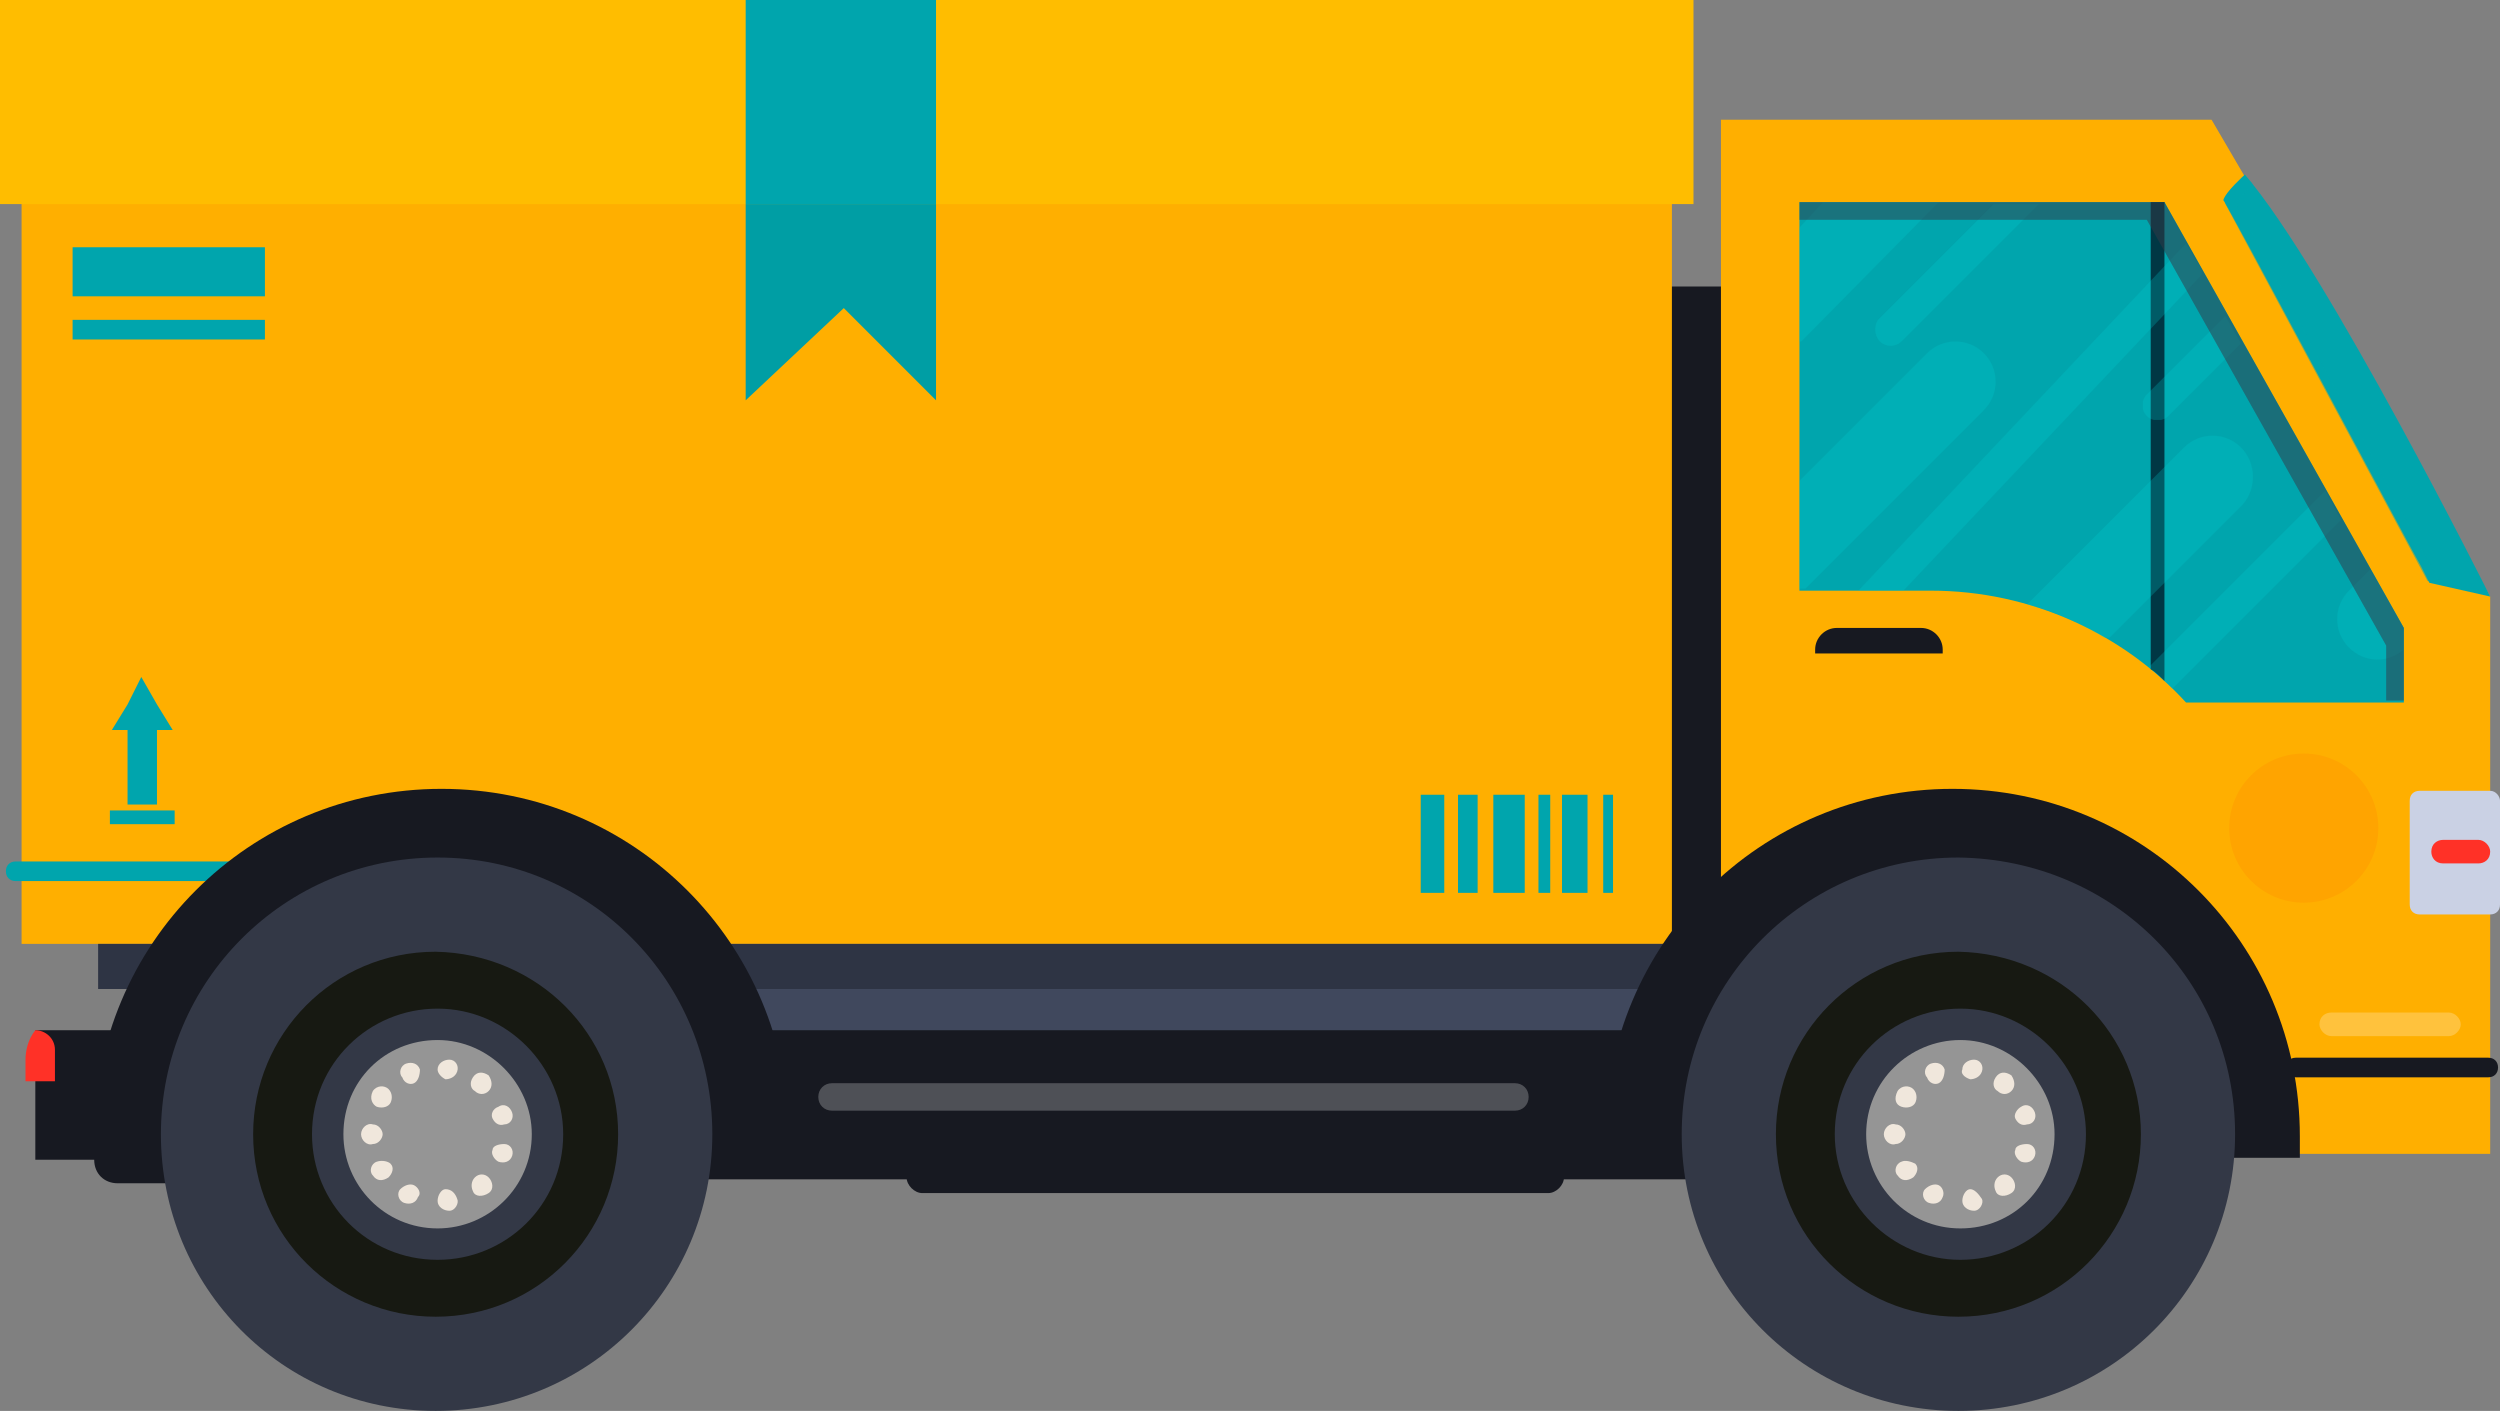 <?xml version="1.0" encoding="utf-8"?>
<!-- Generator: Adobe Illustrator 19.0.0, SVG Export Plug-In . SVG Version: 6.00 Build 0)  -->
<svg version="1.1" id="Capa_1" xmlns="http://www.w3.org/2000/svg" xmlns:xlink="http://www.w3.org/1999/xlink" x="0px" y="0px"
	 viewBox="0 0 127.4 71.9" style="enable-background:new 0 0 127.4 71.9;" xml:space="preserve">
<rect x="0" y="0" width="127.4" height="71.9" fill="#808080" stroke="none"/>
<style type="text/css">
	.st0{fill:#171921;}
	.st1{fill:#FFAF00;}
	.st2{fill:#40485D;}
	.st3{fill:#2E3444;}
	.st4{fill:#00A5AD;}
	.st5{opacity:0.51;}
	.st6{clip-path:url(#XMLID_80_);fill:#00A5AD;}
	.st7{fill:#003744;}
	.st8{fill:#FF3127;}
	.st9{fill:#FFA400;}
	.st10{opacity:0.24;}
	.st11{clip-path:url(#XMLID_81_);fill:#FFFFFF;}
	.st12{clip-path:url(#XMLID_82_);fill:#FFFFFF;}
	.st13{clip-path:url(#XMLID_83_);fill:#00CCCF;}
	.st14{clip-path:url(#XMLID_84_);fill:#00CCCF;}
	.st15{clip-path:url(#XMLID_85_);fill:#00CCCF;}
	.st16{clip-path:url(#XMLID_86_);fill:#00CCCF;}
	.st17{clip-path:url(#XMLID_87_);fill:#00CCCF;}
	.st18{clip-path:url(#XMLID_88_);fill:#00CCCF;}
	.st19{clip-path:url(#XMLID_89_);fill:#00CCCF;}
	.st20{clip-path:url(#XMLID_90_);fill:#00CCCF;}
	.st21{clip-path:url(#XMLID_91_);fill:#333846;}
	.st22{fill:#CAD1E4;}
	.st23{fill:#333846;}
	.st24{fill:#171912;}
	.st25{fill:#959595;}
	.st26{fill:#F0E7DC;}
	.st27{fill:#FFBD00;}
	.st28{fill:#009EA4;}
</style>
<g id="XMLID_156_">
	<rect id="XMLID_269_" x="84.7" y="14.6" class="st0" width="3.5" height="39.6"/>
	<rect id="XMLID_268_" x="1.1" y="0.3" class="st1" width="84.1" height="47.8"/>
	<rect id="XMLID_267_" x="7.1" y="48.7" class="st2" width="95.3" height="4.3"/>
	<rect id="XMLID_266_" x="1.8" y="52.5" class="st0" width="100.7" height="6.6"/>
	<rect id="XMLID_265_" x="5" y="48.1" class="st3" width="97.5" height="2.3"/>
	<polygon id="XMLID_264_" class="st1" points="87.7,58.8 126.9,58.8 126.9,30.4 112.7,6.1 87.7,6.1 	"/>
	<path id="XMLID_263_" class="st0" d="M117.2,59c0-0.4,0-0.8,0-1.1c0-9.8-7.9-17.7-17.7-17.7c-9.8,0-17.7,7.9-17.7,17.7
		c0,0.4,0,0.8,0,1.1H117.2z"/>
	<path id="XMLID_262_" class="st4" d="M111.4,35.8h11.1V32l-12.2-21.7H91.7v19.8c0,0,4.3,0,6.7,0C103.5,30.1,108.2,32.3,111.4,35.8"
		/>
	<path id="XMLID_261_" class="st4" d="M123.4,28.9c0,0,0.4,0.8,0.4,0.8l3.1,0.7c0,0-8.3-16.6-12.5-21.5c0,0-1,0.9-1.1,1.3
		C113.4,10.2,123.3,28.8,123.4,28.9"/>
	<g id="XMLID_257_" class="st5">
		<g id="XMLID_258_">
			<defs>
				<rect id="XMLID_259_" x="113.4" y="8.9" width="11" height="20.9"/>
			</defs>
			<clipPath id="XMLID_80_">
				<use xlink:href="#XMLID_259_"  style="overflow:visible;"/>
			</clipPath>
			<path id="XMLID_260_" class="st6" d="M124.4,29.8c0,0-10.4-19.3-10.4-19.3c0-0.3,0.5-0.8,0.8-1.1c-0.1-0.2-0.3-0.3-0.4-0.5
				c0,0-1,0.9-1.1,1.3c0,0,10.4,19.4,10.4,19.4L124.4,29.8z"/>
		</g>
	</g>
	<path id="XMLID_256_" class="st0" d="M99,33.3c0-0.1,0-0.1,0-0.2c0-0.6-0.5-1.1-1.1-1.1h-4.3c-0.6,0-1.1,0.5-1.1,1.1
		c0,0.1,0,0.1,0,0.2H99z"/>
	<path id="XMLID_255_" class="st0" d="M24.2,59.1c0,0.7-0.5,1.2-1.2,1.2h-17c-0.7,0-1.2-0.5-1.2-1.2c0-0.7,0.5-1.2,1.2-1.2h17
		C23.7,57.9,24.2,58.4,24.2,59.1"/>
	<path id="XMLID_254_" class="st0" d="M113,59.1c0,0.7-0.5,1.2-1.2,1.2h-17c-0.7,0-1.2-0.5-1.2-1.2c0-0.7,0.5-1.2,1.2-1.2h17
		C112.4,57.9,113,58.4,113,59.1"/>
	<path id="XMLID_253_" class="st0" d="M89.3,59c0,0.6-0.5,1.1-1.1,1.1H35.3c-0.6,0-1.1-0.5-1.1-1.1c0-0.6,0.5-1.1,1.1-1.1h52.9
		C88.8,57.9,89.3,58.4,89.3,59"/>
	<path id="XMLID_252_" class="st0" d="M79.7,60c0,0.4-0.4,0.8-0.8,0.8H47c-0.4,0-0.8-0.4-0.8-0.8c0-0.4,0.4-0.8,0.8-0.8h31.9
		C79.3,59.2,79.7,59.5,79.7,60"/>
	<path id="XMLID_251_" class="st7" d="M110.3,34.7l0-24.4l-0.7,0l0,23.8C109.8,34.2,110.1,34.5,110.3,34.7"/>
	<path id="XMLID_250_" class="st8" d="M2.8,55.1v-1.6c0-0.6-0.5-1-1-1c-0.4,0.5-0.5,1.1-0.5,1.5v1.1H2.8z"/>
	<path id="XMLID_249_" class="st4" d="M16.2,44.4c0,0.3-0.2,0.5-0.5,0.5H0.8c-0.3,0-0.5-0.2-0.5-0.5c0-0.3,0.2-0.5,0.5-0.5h14.9
		C16,44,16.2,44.2,16.2,44.4"/>
	<path id="XMLID_248_" class="st0" d="M127.3,54.4c0,0.3-0.2,0.5-0.5,0.5H117c-0.3,0-0.5-0.2-0.5-0.5c0-0.3,0.2-0.5,0.5-0.5h9.8
		C127.1,53.9,127.3,54.1,127.3,54.4"/>
	<path id="XMLID_247_" class="st9" d="M121.2,42.2c0,2.1-1.7,3.8-3.8,3.8c-2.1,0-3.8-1.7-3.8-3.8c0-2.1,1.7-3.8,3.8-3.8
		C119.5,38.4,121.2,40.1,121.2,42.2"/>
	<g id="XMLID_243_" class="st10">
		<g id="XMLID_244_">
			<defs>
				<rect id="XMLID_245_" x="41.7" y="55.2" width="36.2" height="1.4"/>
			</defs>
			<clipPath id="XMLID_81_">
				<use xlink:href="#XMLID_245_"  style="overflow:visible;"/>
			</clipPath>
			<path id="XMLID_246_" class="st11" d="M77.9,55.9c0,0.4-0.3,0.7-0.7,0.7H42.4c-0.4,0-0.7-0.3-0.7-0.7c0-0.4,0.3-0.7,0.7-0.7h34.8
				C77.6,55.2,77.9,55.5,77.9,55.9"/>
		</g>
	</g>
	<g id="XMLID_239_" class="st10">
		<g id="XMLID_240_">
			<defs>
				<rect id="XMLID_241_" x="118.2" y="51.6" width="7.2" height="1.2"/>
			</defs>
			<clipPath id="XMLID_82_">
				<use xlink:href="#XMLID_241_"  style="overflow:visible;"/>
			</clipPath>
			<path id="XMLID_242_" class="st12" d="M118.2,52.2c0,0.3,0.3,0.6,0.6,0.6h6c0.3,0,0.6-0.3,0.6-0.6c0-0.3-0.3-0.6-0.6-0.6h-6
				C118.5,51.6,118.2,51.8,118.2,52.2"/>
		</g>
	</g>
	<g id="XMLID_235_" class="st10">
		<g id="XMLID_236_">
			<defs>
				<rect id="XMLID_237_" x="95.6" y="10.3" width="8.4" height="7.3"/>
			</defs>
			<clipPath id="XMLID_83_">
				<use xlink:href="#XMLID_237_"  style="overflow:visible;"/>
			</clipPath>
			<path id="XMLID_238_" class="st13" d="M95.8,17.4c0.3,0.3,0.8,0.3,1.1,0l7-7h-2.3l-5.9,5.9C95.5,16.6,95.5,17.1,95.8,17.4"/>
		</g>
	</g>
	<g id="XMLID_231_" class="st10">
		<g id="XMLID_232_">
			<defs>
				<rect id="XMLID_233_" x="94.7" y="12.4" width="17.5" height="17.7"/>
			</defs>
			<clipPath id="XMLID_84_">
				<use xlink:href="#XMLID_233_"  style="overflow:visible;"/>
			</clipPath>
			<path id="XMLID_234_" class="st14" d="M111.4,12.4L94.7,30.1c0.7,0,1.5,0,2.3,0l15.3-16.2L111.4,12.4z"/>
		</g>
	</g>
	<g id="XMLID_227_" class="st10">
		<g id="XMLID_228_">
			<defs>
				<rect id="XMLID_229_" x="91.7" y="10.3" width="7.1" height="7.1"/>
			</defs>
			<clipPath id="XMLID_85_">
				<use xlink:href="#XMLID_229_"  style="overflow:visible;"/>
			</clipPath>
			<polygon id="XMLID_230_" class="st15" points="92.9,10.3 91.7,11.6 91.7,17.5 98.8,10.3 			"/>
		</g>
	</g>
	<g id="XMLID_223_" class="st10">
		<g id="XMLID_224_">
			<defs>
				<rect id="XMLID_225_" x="109.2" y="16" width="5.1" height="5.4"/>
			</defs>
			<clipPath id="XMLID_86_">
				<use xlink:href="#XMLID_225_"  style="overflow:visible;"/>
			</clipPath>
			<path id="XMLID_226_" class="st16" d="M109.4,21.2c0.3,0.3,0.8,0.3,1.1,0l3.7-3.7l-0.8-1.4l-4,4
				C109.1,20.4,109.1,20.9,109.4,21.2"/>
		</g>
	</g>
	<g id="XMLID_219_" class="st10">
		<g id="XMLID_220_">
			<defs>
				<rect id="XMLID_221_" x="109.5" y="25" width="9.8" height="10.1"/>
			</defs>
			<clipPath id="XMLID_87_">
				<use xlink:href="#XMLID_221_"  style="overflow:visible;"/>
			</clipPath>
			<path id="XMLID_222_" class="st17" d="M118.5,25l-9,9c0.4,0.3,0.8,0.7,1.2,1.1l8.6-8.6L118.5,25z"/>
		</g>
	</g>
	<g id="XMLID_215_" class="st10">
		<g id="XMLID_216_">
			<defs>
				<rect id="XMLID_217_" x="103.3" y="22.1" width="11.6" height="10.4"/>
			</defs>
			<clipPath id="XMLID_88_">
				<use xlink:href="#XMLID_217_"  style="overflow:visible;"/>
			</clipPath>
			<path id="XMLID_218_" class="st18" d="M114.2,22.8c-0.8-0.8-2.1-0.8-2.9,0l-8,8c1.5,0.4,2.8,1,4.1,1.8l6.9-6.9
				C115,24.9,115,23.6,114.2,22.8"/>
		</g>
	</g>
	<g id="XMLID_211_" class="st10">
		<g id="XMLID_212_">
			<defs>
				<rect id="XMLID_213_" x="91.7" y="17.3" width="10.1" height="12.7"/>
			</defs>
			<clipPath id="XMLID_89_">
				<use xlink:href="#XMLID_213_"  style="overflow:visible;"/>
			</clipPath>
			<path id="XMLID_214_" class="st19" d="M101.1,20.9c0.8-0.8,0.8-2.1,0-2.9c-0.8-0.8-2.1-0.8-2.9,0l-6.5,6.5V30H92L101.1,20.9z"/>
		</g>
	</g>
	<g id="XMLID_207_" class="st10">
		<g id="XMLID_208_">
			<defs>
				<rect id="XMLID_209_" x="119.1" y="29" width="3.4" height="4.7"/>
			</defs>
			<clipPath id="XMLID_90_">
				<use xlink:href="#XMLID_209_"  style="overflow:visible;"/>
			</clipPath>
			<path id="XMLID_210_" class="st20" d="M120.8,29l-1.1,1.1c-0.8,0.8-0.8,2.1,0,2.9c0.8,0.8,2,0.8,2.8,0.1V32L120.8,29z"/>
		</g>
	</g>
	<g id="XMLID_203_" class="st5">
		<g id="XMLID_204_">
			<defs>
				<rect id="XMLID_205_" x="91.7" y="10.3" width="30.8" height="25.4"/>
			</defs>
			<clipPath id="XMLID_91_">
				<use xlink:href="#XMLID_205_"  style="overflow:visible;"/>
			</clipPath>
			<polygon id="XMLID_206_" class="st21" points="110.3,10.3 91.7,10.3 91.7,11.2 109.4,11.2 121.6,32.9 121.6,35.8 122.5,35.8 
				122.5,32 			"/>
		</g>
	</g>
	<path id="XMLID_202_" class="st22" d="M126.9,40.3h-1.6h-0.4h-1.6c-0.3,0-0.5,0.2-0.5,0.5v5.3c0,0.3,0.2,0.5,0.5,0.5h1.6h0.4h1.6
		c0.3,0,0.5-0.2,0.5-0.5v-5.3C127.4,40.6,127.2,40.3,126.9,40.3"/>
	<path id="XMLID_201_" class="st8" d="M126.9,43.4c0,0.4-0.3,0.6-0.6,0.6h-1.8c-0.4,0-0.6-0.3-0.6-0.6c0-0.4,0.3-0.6,0.6-0.6h1.8
		C126.6,42.8,126.9,43.1,126.9,43.4"/>
	<path id="XMLID_200_" class="st23" d="M113.9,57.8c0,7.8-6.3,14.1-14.1,14.1c-7.8,0-14.1-6.3-14.1-14.1c0-7.8,6.3-14.1,14.1-14.1
		C107.7,43.8,113.9,50,113.9,57.8"/>
	<path id="XMLID_199_" class="st24" d="M109.1,57.8c0,5.1-4.1,9.3-9.3,9.3c-5.1,0-9.3-4.1-9.3-9.3c0-5.1,4.1-9.3,9.3-9.3
		C105,48.6,109.1,52.7,109.1,57.8"/>
	<path id="XMLID_198_" class="st23" d="M106.3,57.8c0,3.6-2.9,6.4-6.4,6.4s-6.4-2.9-6.4-6.4c0-3.6,2.9-6.4,6.4-6.4
		S106.3,54.3,106.3,57.8"/>
	<path id="XMLID_197_" class="st25" d="M104.7,57.8c0,2.7-2.1,4.8-4.8,4.8c-2.7,0-4.8-2.2-4.8-4.8c0-2.7,2.2-4.8,4.8-4.8
		C102.5,53,104.7,55.2,104.7,57.8"/>
	<path id="XMLID_196_" class="st26" d="M103.3,58.3c-0.3,0-0.6,0.1-0.6,0.3c-0.1,0.2,0.1,0.5,0.3,0.6c0.3,0.1,0.6,0,0.7-0.3
		C103.8,58.6,103.6,58.3,103.3,58.3"/>
	<path id="XMLID_195_" class="st26" d="M101.8,60c-0.2,0.2-0.2,0.5-0.1,0.7c0.1,0.3,0.5,0.3,0.8,0.1c0.3-0.2,0.2-0.6,0-0.8
		C102.3,59.8,102,59.8,101.8,60"/>
	<path id="XMLID_194_" class="st26" d="M100.4,60.6c-0.2,0-0.4,0.3-0.4,0.6c0,0.3,0.3,0.5,0.6,0.5c0.3,0,0.5-0.4,0.4-0.6
		C100.8,60.8,100.6,60.6,100.4,60.6"/>
	<path id="XMLID_193_" class="st26" d="M98.8,60.4c-0.2-0.1-0.5,0-0.7,0.2c-0.2,0.2-0.1,0.6,0.2,0.7c0.3,0.1,0.6,0,0.7-0.3
		C99.1,60.8,99,60.5,98.8,60.4"/>
	<path id="XMLID_192_" class="st26" d="M96.9,59.2c-0.3,0.1-0.4,0.5-0.2,0.7c0.2,0.3,0.5,0.3,0.8,0.1c0.2-0.2,0.3-0.5,0.1-0.7
		C97.4,59.2,97.1,59.1,96.9,59.2"/>
	<path id="XMLID_191_" class="st26" d="M97.1,57.8c0-0.2-0.2-0.5-0.5-0.5c-0.3-0.1-0.6,0.2-0.6,0.5c0,0.3,0.3,0.6,0.6,0.5
		C96.9,58.3,97.1,58,97.1,57.8"/>
	<path id="XMLID_190_" class="st26" d="M96.9,56.4c0.3,0.1,0.6,0,0.7-0.2c0.1-0.2,0.1-0.5-0.1-0.7c-0.2-0.2-0.6-0.2-0.8,0.1
		C96.5,56,96.6,56.3,96.9,56.4"/>
	<path id="XMLID_189_" class="st26" d="M98.8,55.2c0.2-0.1,0.3-0.4,0.3-0.7c-0.1-0.3-0.4-0.4-0.7-0.3c-0.3,0.1-0.4,0.5-0.2,0.7
		C98.3,55.2,98.6,55.3,98.8,55.2"/>
	<path id="XMLID_188_" class="st26" d="M100.4,55c0.2,0,0.5-0.1,0.6-0.4c0.1-0.3-0.1-0.6-0.4-0.6c-0.3,0-0.6,0.2-0.6,0.5
		C99.9,54.7,100.1,54.9,100.4,55"/>
	<path id="XMLID_187_" class="st26" d="M102.5,55.6c0.2-0.2,0.2-0.5,0-0.8c-0.3-0.2-0.6-0.2-0.8,0.1c-0.2,0.3-0.1,0.6,0.1,0.7
		C102,55.8,102.3,55.8,102.5,55.6"/>
	<path id="XMLID_186_" class="st26" d="M102.7,57c0.1,0.2,0.3,0.4,0.6,0.3c0.3,0,0.5-0.3,0.4-0.6c-0.1-0.3-0.4-0.5-0.7-0.3
		C102.8,56.5,102.6,56.8,102.7,57"/>
	<path id="XMLID_185_" class="st0" d="M40.2,59c0-0.4,0-0.8,0-1.1c0-9.8-7.9-17.7-17.7-17.7S4.8,48.1,4.8,57.9c0,0.4,0,0.8,0,1.1
		H40.2z"/>
	<path id="XMLID_184_" class="st23" d="M36.3,57.8c0,7.8-6.3,14.1-14.1,14.1S8.2,65.6,8.2,57.8c0-7.8,6.3-14.1,14.1-14.1
		S36.3,50,36.3,57.8"/>
	<path id="XMLID_183_" class="st24" d="M31.5,57.8c0,5.1-4.1,9.3-9.3,9.3c-5.1,0-9.3-4.1-9.3-9.3c0-5.1,4.1-9.3,9.3-9.3
		C27.4,48.6,31.5,52.7,31.5,57.8"/>
	<path id="XMLID_182_" class="st23" d="M28.7,57.8c0,3.6-2.9,6.4-6.4,6.4c-3.6,0-6.4-2.9-6.4-6.4c0-3.6,2.9-6.4,6.4-6.4
		C25.8,51.4,28.7,54.3,28.7,57.8"/>
	<path id="XMLID_181_" class="st25" d="M27.1,57.8c0,2.7-2.2,4.8-4.8,4.8c-2.7,0-4.8-2.2-4.8-4.8c0-2.7,2.1-4.8,4.8-4.8
		C24.9,53,27.1,55.2,27.1,57.8"/>
	<path id="XMLID_180_" class="st26" d="M25.7,58.3c-0.3,0-0.6,0.1-0.6,0.3c-0.1,0.2,0.1,0.5,0.3,0.6c0.3,0.1,0.6,0,0.7-0.3
		C26.2,58.6,26,58.3,25.7,58.3"/>
	<path id="XMLID_179_" class="st26" d="M24.2,60c-0.2,0.2-0.2,0.5-0.1,0.7c0.1,0.3,0.5,0.3,0.8,0.1c0.3-0.2,0.2-0.6,0-0.8
		C24.7,59.8,24.4,59.8,24.2,60"/>
	<path id="XMLID_178_" class="st26" d="M22.7,60.6c-0.2,0-0.4,0.3-0.4,0.6c0,0.3,0.3,0.5,0.6,0.5c0.3,0,0.5-0.4,0.4-0.6
		C23.2,60.8,23,60.6,22.7,60.6"/>
	<path id="XMLID_177_" class="st26" d="M21.1,60.4c-0.2-0.1-0.5,0-0.7,0.2c-0.2,0.2-0.1,0.6,0.2,0.7c0.3,0.1,0.6,0,0.7-0.3
		C21.5,60.8,21.3,60.5,21.1,60.4"/>
	<path id="XMLID_176_" class="st26" d="M19.2,59.2c-0.3,0.1-0.4,0.5-0.2,0.7c0.2,0.3,0.5,0.3,0.8,0.1c0.2-0.2,0.3-0.5,0.1-0.7
		C19.8,59.2,19.5,59.1,19.2,59.2"/>
	<path id="XMLID_175_" class="st26" d="M19.5,57.8c0-0.2-0.2-0.5-0.5-0.5c-0.3-0.1-0.6,0.2-0.6,0.5c0,0.3,0.3,0.6,0.6,0.5
		C19.3,58.3,19.5,58,19.5,57.8"/>
	<path id="XMLID_174_" class="st26" d="M19.2,56.4c0.3,0.1,0.6,0,0.7-0.2c0.1-0.2,0.1-0.5-0.1-0.7c-0.2-0.2-0.6-0.2-0.8,0.1
		C18.8,56,19,56.3,19.2,56.4"/>
	<path id="XMLID_173_" class="st26" d="M21.1,55.2c0.2-0.1,0.3-0.4,0.3-0.7c-0.1-0.3-0.4-0.4-0.7-0.3c-0.3,0.1-0.4,0.5-0.2,0.7
		C20.6,55.2,20.9,55.3,21.1,55.2"/>
	<path id="XMLID_172_" class="st26" d="M22.7,55c0.2,0,0.5-0.1,0.6-0.4c0.1-0.3-0.1-0.6-0.4-0.6c-0.3,0-0.6,0.2-0.6,0.5
		C22.3,54.7,22.5,54.9,22.7,55"/>
	<path id="XMLID_171_" class="st26" d="M24.9,55.6c0.2-0.2,0.2-0.5,0-0.8c-0.3-0.2-0.6-0.2-0.8,0.1c-0.2,0.3-0.1,0.6,0.1,0.7
		C24.4,55.8,24.7,55.8,24.9,55.6"/>
	<path id="XMLID_170_" class="st26" d="M25.1,57c0.1,0.2,0.3,0.4,0.6,0.3c0.3,0,0.5-0.3,0.4-0.6c-0.1-0.3-0.4-0.5-0.7-0.3
		C25.1,56.5,25,56.8,25.1,57"/>
	<rect id="XMLID_169_" x="3.7" y="12.6" class="st4" width="9.8" height="2.5"/>
	<rect id="XMLID_168_" x="3.7" y="16.3" class="st4" width="9.8" height="1"/>
	<rect id="XMLID_167_" x="72.4" y="40.5" class="st4" width="1.2" height="5"/>
	<rect id="XMLID_166_" x="74.3" y="40.5" class="st4" width="1" height="5"/>
	<rect id="XMLID_165_" x="76.1" y="40.5" class="st4" width="1.6" height="5"/>
	<rect id="XMLID_164_" x="78.4" y="40.5" class="st4" width="0.6" height="5"/>
	<rect id="XMLID_163_" x="79.6" y="40.5" class="st4" width="1.3" height="5"/>
	<rect id="XMLID_162_" x="81.7" y="40.5" class="st4" width="0.5" height="5"/>
	<polygon id="XMLID_161_" class="st4" points="8.8,37.2 8,35.9 7.2,34.5 6.5,35.9 5.7,37.2 6.5,37.2 6.5,41 8,41 8,37.2 	"/>
	<rect id="XMLID_160_" x="5.6" y="41.3" class="st4" width="3.3" height="0.7"/>
	<rect id="XMLID_159_" class="st27" width="86.3" height="10.4"/>
	<polygon id="XMLID_158_" class="st28" points="38,10.4 38,20.4 43,15.7 47.7,20.4 47.7,10.4 	"/>
	<rect id="XMLID_157_" x="38" y="0" class="st4" width="9.7" height="10.4"/>
</g>
</svg>
